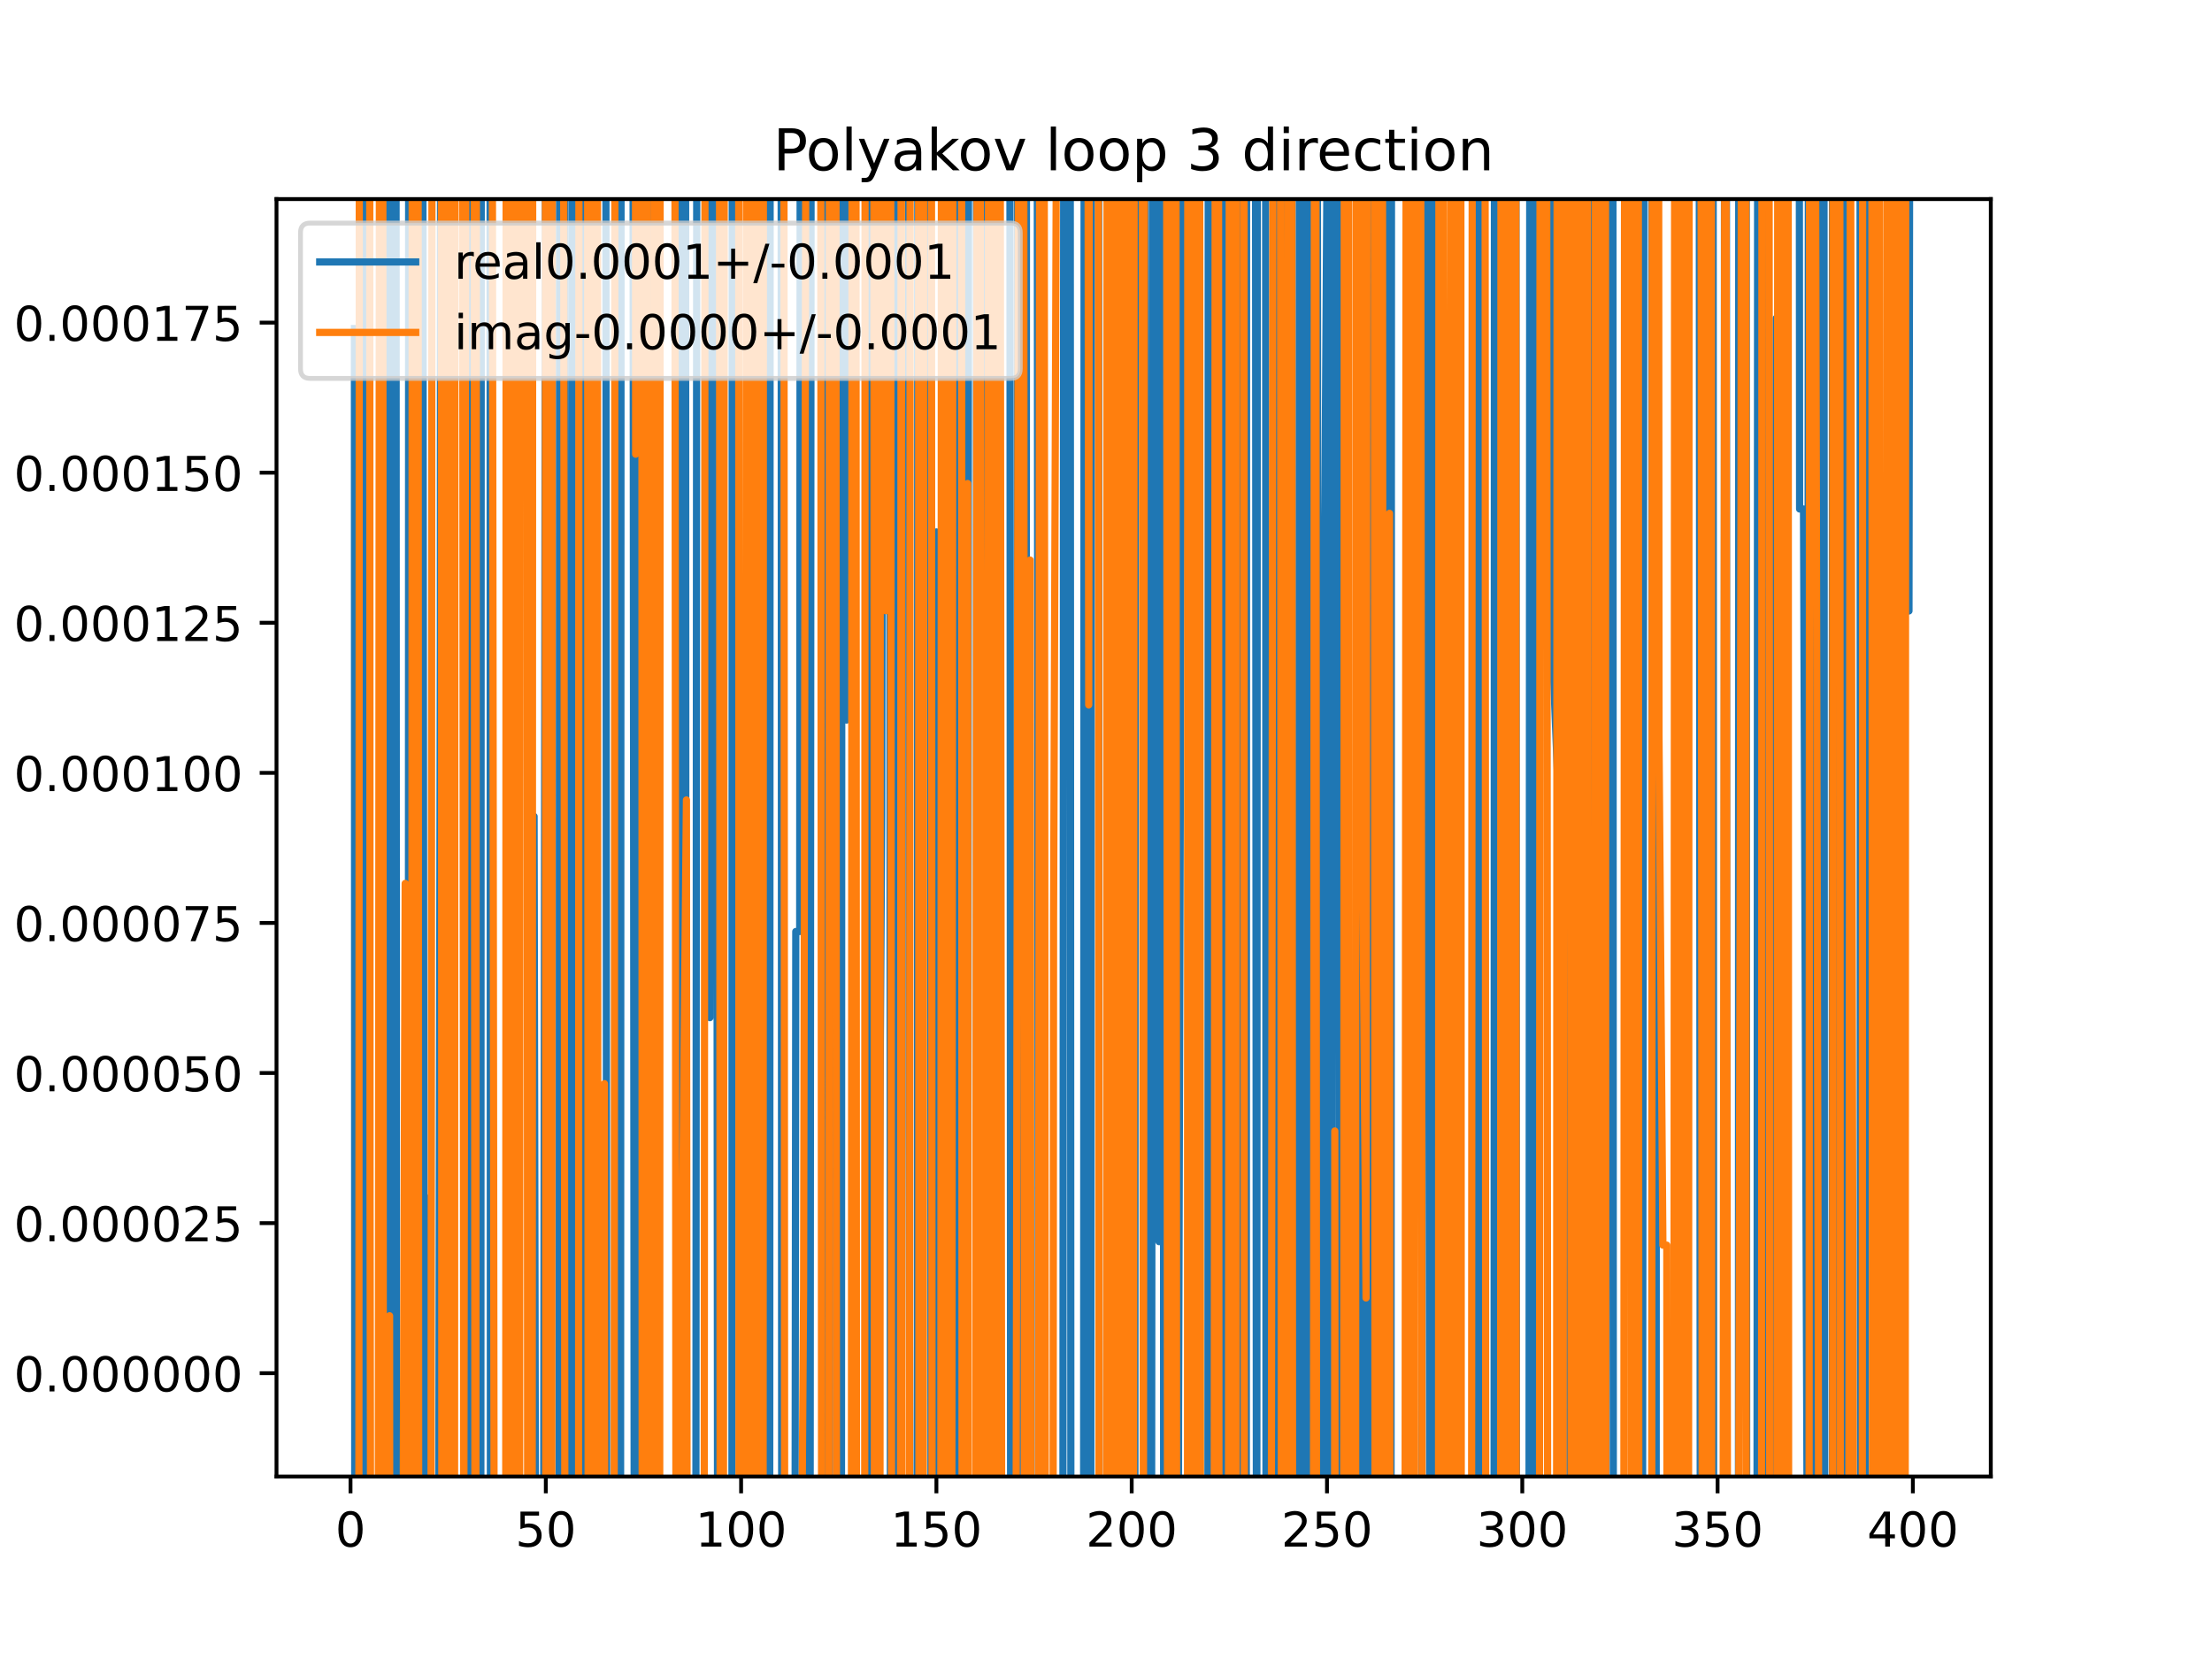 <?xml version="1.0" encoding="utf-8" standalone="no"?>
<!DOCTYPE svg PUBLIC "-//W3C//DTD SVG 1.1//EN"
  "http://www.w3.org/Graphics/SVG/1.1/DTD/svg11.dtd">
<!-- Created with matplotlib (https://matplotlib.org/) -->
<svg height="345.6pt" version="1.1" viewBox="0 0 460.8 345.6" width="460.8pt" xmlns="http://www.w3.org/2000/svg" xmlns:xlink="http://www.w3.org/1999/xlink">
 <defs>
  <style type="text/css">
*{stroke-linecap:butt;stroke-linejoin:round;}
  </style>
 </defs>
 <g id="figure_1">
  <g id="patch_1">
   <path d="M 0 345.6 
L 460.8 345.6 
L 460.8 0 
L 0 0 
z
" style="fill:#ffffff;"/>
  </g>
  <g id="axes_1">
   <g id="patch_2">
    <path d="M 57.6 307.584 
L 414.72 307.584 
L 414.72 41.472 
L 57.6 41.472 
z
" style="fill:#ffffff;"/>
   </g>
   <g id="matplotlib.axis_1">
    <g id="xtick_1">
     <g id="line2d_1">
      <defs>
       <path d="M 0 0 
L 0 3.5 
" id="me9468fa102" style="stroke:#000000;stroke-width:0.8;"/>
      </defs>
      <g>
       <use style="stroke:#000000;stroke-width:0.8;" x="73.019" xlink:href="#me9468fa102" y="307.584"/>
      </g>
     </g>
     <g id="text_1">
      <!-- 0 -->
      <defs>
       <path d="M 31.781 66.406 
Q 24.172 66.406 20.328 58.906 
Q 16.5 51.422 16.5 36.375 
Q 16.5 21.391 20.328 13.891 
Q 24.172 6.391 31.781 6.391 
Q 39.453 6.391 43.281 13.891 
Q 47.125 21.391 47.125 36.375 
Q 47.125 51.422 43.281 58.906 
Q 39.453 66.406 31.781 66.406 
z
M 31.781 74.219 
Q 44.047 74.219 50.516 64.516 
Q 56.984 54.828 56.984 36.375 
Q 56.984 17.969 50.516 8.266 
Q 44.047 -1.422 31.781 -1.422 
Q 19.531 -1.422 13.062 8.266 
Q 6.594 17.969 6.594 36.375 
Q 6.594 54.828 13.062 64.516 
Q 19.531 74.219 31.781 74.219 
z
" id="DejaVuSans-48"/>
      </defs>
      <g transform="translate(69.838 322.182)scale(0.1 -0.1)">
       <use xlink:href="#DejaVuSans-48"/>
      </g>
     </g>
    </g>
    <g id="xtick_2">
     <g id="line2d_2">
      <g>
       <use style="stroke:#000000;stroke-width:0.8;" x="113.703" xlink:href="#me9468fa102" y="307.584"/>
      </g>
     </g>
     <g id="text_2">
      <!-- 50 -->
      <defs>
       <path d="M 10.797 72.906 
L 49.516 72.906 
L 49.516 64.594 
L 19.828 64.594 
L 19.828 46.734 
Q 21.969 47.469 24.109 47.828 
Q 26.266 48.188 28.422 48.188 
Q 40.625 48.188 47.75 41.5 
Q 54.891 34.812 54.891 23.391 
Q 54.891 11.625 47.562 5.094 
Q 40.234 -1.422 26.906 -1.422 
Q 22.312 -1.422 17.547 -0.641 
Q 12.797 0.141 7.719 1.703 
L 7.719 11.625 
Q 12.109 9.234 16.797 8.062 
Q 21.484 6.891 26.703 6.891 
Q 35.156 6.891 40.078 11.328 
Q 45.016 15.766 45.016 23.391 
Q 45.016 31 40.078 35.438 
Q 35.156 39.891 26.703 39.891 
Q 22.75 39.891 18.812 39.016 
Q 14.891 38.141 10.797 36.281 
z
" id="DejaVuSans-53"/>
      </defs>
      <g transform="translate(107.34 322.182)scale(0.1 -0.1)">
       <use xlink:href="#DejaVuSans-53"/>
       <use x="63.623" xlink:href="#DejaVuSans-48"/>
      </g>
     </g>
    </g>
    <g id="xtick_3">
     <g id="line2d_3">
      <g>
       <use style="stroke:#000000;stroke-width:0.8;" x="154.386" xlink:href="#me9468fa102" y="307.584"/>
      </g>
     </g>
     <g id="text_3">
      <!-- 100 -->
      <defs>
       <path d="M 12.406 8.297 
L 28.516 8.297 
L 28.516 63.922 
L 10.984 60.406 
L 10.984 69.391 
L 28.422 72.906 
L 38.281 72.906 
L 38.281 8.297 
L 54.391 8.297 
L 54.391 0 
L 12.406 0 
z
" id="DejaVuSans-49"/>
      </defs>
      <g transform="translate(144.842 322.182)scale(0.1 -0.1)">
       <use xlink:href="#DejaVuSans-49"/>
       <use x="63.623" xlink:href="#DejaVuSans-48"/>
       <use x="127.246" xlink:href="#DejaVuSans-48"/>
      </g>
     </g>
    </g>
    <g id="xtick_4">
     <g id="line2d_4">
      <g>
       <use style="stroke:#000000;stroke-width:0.8;" x="195.07" xlink:href="#me9468fa102" y="307.584"/>
      </g>
     </g>
     <g id="text_4">
      <!-- 150 -->
      <g transform="translate(185.526 322.182)scale(0.1 -0.1)">
       <use xlink:href="#DejaVuSans-49"/>
       <use x="63.623" xlink:href="#DejaVuSans-53"/>
       <use x="127.246" xlink:href="#DejaVuSans-48"/>
      </g>
     </g>
    </g>
    <g id="xtick_5">
     <g id="line2d_5">
      <g>
       <use style="stroke:#000000;stroke-width:0.8;" x="235.753" xlink:href="#me9468fa102" y="307.584"/>
      </g>
     </g>
     <g id="text_5">
      <!-- 200 -->
      <defs>
       <path d="M 19.188 8.297 
L 53.609 8.297 
L 53.609 0 
L 7.328 0 
L 7.328 8.297 
Q 12.938 14.109 22.625 23.891 
Q 32.328 33.688 34.812 36.531 
Q 39.547 41.844 41.422 45.531 
Q 43.312 49.219 43.312 52.781 
Q 43.312 58.594 39.234 62.25 
Q 35.156 65.922 28.609 65.922 
Q 23.969 65.922 18.812 64.312 
Q 13.672 62.703 7.812 59.422 
L 7.812 69.391 
Q 13.766 71.781 18.938 73 
Q 24.125 74.219 28.422 74.219 
Q 39.75 74.219 46.484 68.547 
Q 53.219 62.891 53.219 53.422 
Q 53.219 48.922 51.531 44.891 
Q 49.859 40.875 45.406 35.406 
Q 44.188 33.984 37.641 27.219 
Q 31.109 20.453 19.188 8.297 
z
" id="DejaVuSans-50"/>
      </defs>
      <g transform="translate(226.209 322.182)scale(0.1 -0.1)">
       <use xlink:href="#DejaVuSans-50"/>
       <use x="63.623" xlink:href="#DejaVuSans-48"/>
       <use x="127.246" xlink:href="#DejaVuSans-48"/>
      </g>
     </g>
    </g>
    <g id="xtick_6">
     <g id="line2d_6">
      <g>
       <use style="stroke:#000000;stroke-width:0.8;" x="276.437" xlink:href="#me9468fa102" y="307.584"/>
      </g>
     </g>
     <g id="text_6">
      <!-- 250 -->
      <g transform="translate(266.893 322.182)scale(0.1 -0.1)">
       <use xlink:href="#DejaVuSans-50"/>
       <use x="63.623" xlink:href="#DejaVuSans-53"/>
       <use x="127.246" xlink:href="#DejaVuSans-48"/>
      </g>
     </g>
    </g>
    <g id="xtick_7">
     <g id="line2d_7">
      <g>
       <use style="stroke:#000000;stroke-width:0.8;" x="317.12" xlink:href="#me9468fa102" y="307.584"/>
      </g>
     </g>
     <g id="text_7">
      <!-- 300 -->
      <defs>
       <path d="M 40.578 39.312 
Q 47.656 37.797 51.625 33 
Q 55.609 28.219 55.609 21.188 
Q 55.609 10.406 48.188 4.484 
Q 40.766 -1.422 27.094 -1.422 
Q 22.516 -1.422 17.656 -0.516 
Q 12.797 0.391 7.625 2.203 
L 7.625 11.719 
Q 11.719 9.328 16.594 8.109 
Q 21.484 6.891 26.812 6.891 
Q 36.078 6.891 40.938 10.547 
Q 45.797 14.203 45.797 21.188 
Q 45.797 27.641 41.281 31.266 
Q 36.766 34.906 28.719 34.906 
L 20.219 34.906 
L 20.219 43.016 
L 29.109 43.016 
Q 36.375 43.016 40.234 45.922 
Q 44.094 48.828 44.094 54.297 
Q 44.094 59.906 40.109 62.906 
Q 36.141 65.922 28.719 65.922 
Q 24.656 65.922 20.016 65.031 
Q 15.375 64.156 9.812 62.312 
L 9.812 71.094 
Q 15.438 72.656 20.344 73.438 
Q 25.25 74.219 29.594 74.219 
Q 40.828 74.219 47.359 69.109 
Q 53.906 64.016 53.906 55.328 
Q 53.906 49.266 50.438 45.094 
Q 46.969 40.922 40.578 39.312 
z
" id="DejaVuSans-51"/>
      </defs>
      <g transform="translate(307.576 322.182)scale(0.1 -0.1)">
       <use xlink:href="#DejaVuSans-51"/>
       <use x="63.623" xlink:href="#DejaVuSans-48"/>
       <use x="127.246" xlink:href="#DejaVuSans-48"/>
      </g>
     </g>
    </g>
    <g id="xtick_8">
     <g id="line2d_8">
      <g>
       <use style="stroke:#000000;stroke-width:0.8;" x="357.804" xlink:href="#me9468fa102" y="307.584"/>
      </g>
     </g>
     <g id="text_8">
      <!-- 350 -->
      <g transform="translate(348.26 322.182)scale(0.1 -0.1)">
       <use xlink:href="#DejaVuSans-51"/>
       <use x="63.623" xlink:href="#DejaVuSans-53"/>
       <use x="127.246" xlink:href="#DejaVuSans-48"/>
      </g>
     </g>
    </g>
    <g id="xtick_9">
     <g id="line2d_9">
      <g>
       <use style="stroke:#000000;stroke-width:0.8;" x="398.487" xlink:href="#me9468fa102" y="307.584"/>
      </g>
     </g>
     <g id="text_9">
      <!-- 400 -->
      <defs>
       <path d="M 37.797 64.312 
L 12.891 25.391 
L 37.797 25.391 
z
M 35.203 72.906 
L 47.609 72.906 
L 47.609 25.391 
L 58.016 25.391 
L 58.016 17.188 
L 47.609 17.188 
L 47.609 0 
L 37.797 0 
L 37.797 17.188 
L 4.891 17.188 
L 4.891 26.703 
z
" id="DejaVuSans-52"/>
      </defs>
      <g transform="translate(388.944 322.182)scale(0.1 -0.1)">
       <use xlink:href="#DejaVuSans-52"/>
       <use x="63.623" xlink:href="#DejaVuSans-48"/>
       <use x="127.246" xlink:href="#DejaVuSans-48"/>
      </g>
     </g>
    </g>
   </g>
   <g id="matplotlib.axis_2">
    <g id="ytick_1">
     <g id="line2d_10">
      <defs>
       <path d="M 0 0 
L -3.5 0 
" id="m1c7acadb1d" style="stroke:#000000;stroke-width:0.8;"/>
      </defs>
      <g>
       <use style="stroke:#000000;stroke-width:0.8;" x="57.6" xlink:href="#m1c7acadb1d" y="286.058"/>
      </g>
     </g>
     <g id="text_10">
      <!-- 0.000000 -->
      <defs>
       <path d="M 10.688 12.406 
L 21 12.406 
L 21 0 
L 10.688 0 
z
" id="DejaVuSans-46"/>
      </defs>
      <g transform="translate(2.884 289.857)scale(0.1 -0.1)">
       <use xlink:href="#DejaVuSans-48"/>
       <use x="63.623" xlink:href="#DejaVuSans-46"/>
       <use x="95.41" xlink:href="#DejaVuSans-48"/>
       <use x="159.033" xlink:href="#DejaVuSans-48"/>
       <use x="222.656" xlink:href="#DejaVuSans-48"/>
       <use x="286.279" xlink:href="#DejaVuSans-48"/>
       <use x="349.902" xlink:href="#DejaVuSans-48"/>
       <use x="413.525" xlink:href="#DejaVuSans-48"/>
      </g>
     </g>
    </g>
    <g id="ytick_2">
     <g id="line2d_11">
      <g>
       <use style="stroke:#000000;stroke-width:0.8;" x="57.6" xlink:href="#m1c7acadb1d" y="254.793"/>
      </g>
     </g>
     <g id="text_11">
      <!-- 0.000025 -->
      <g transform="translate(2.884 258.592)scale(0.1 -0.1)">
       <use xlink:href="#DejaVuSans-48"/>
       <use x="63.623" xlink:href="#DejaVuSans-46"/>
       <use x="95.41" xlink:href="#DejaVuSans-48"/>
       <use x="159.033" xlink:href="#DejaVuSans-48"/>
       <use x="222.656" xlink:href="#DejaVuSans-48"/>
       <use x="286.279" xlink:href="#DejaVuSans-48"/>
       <use x="349.902" xlink:href="#DejaVuSans-50"/>
       <use x="413.525" xlink:href="#DejaVuSans-53"/>
      </g>
     </g>
    </g>
    <g id="ytick_3">
     <g id="line2d_12">
      <g>
       <use style="stroke:#000000;stroke-width:0.8;" x="57.6" xlink:href="#m1c7acadb1d" y="223.528"/>
      </g>
     </g>
     <g id="text_12">
      <!-- 0.000050 -->
      <g transform="translate(2.884 227.327)scale(0.1 -0.1)">
       <use xlink:href="#DejaVuSans-48"/>
       <use x="63.623" xlink:href="#DejaVuSans-46"/>
       <use x="95.41" xlink:href="#DejaVuSans-48"/>
       <use x="159.033" xlink:href="#DejaVuSans-48"/>
       <use x="222.656" xlink:href="#DejaVuSans-48"/>
       <use x="286.279" xlink:href="#DejaVuSans-48"/>
       <use x="349.902" xlink:href="#DejaVuSans-53"/>
       <use x="413.525" xlink:href="#DejaVuSans-48"/>
      </g>
     </g>
    </g>
    <g id="ytick_4">
     <g id="line2d_13">
      <g>
       <use style="stroke:#000000;stroke-width:0.8;" x="57.6" xlink:href="#m1c7acadb1d" y="192.263"/>
      </g>
     </g>
     <g id="text_13">
      <!-- 0.000075 -->
      <defs>
       <path d="M 8.203 72.906 
L 55.078 72.906 
L 55.078 68.703 
L 28.609 0 
L 18.312 0 
L 43.219 64.594 
L 8.203 64.594 
z
" id="DejaVuSans-55"/>
      </defs>
      <g transform="translate(2.884 196.063)scale(0.1 -0.1)">
       <use xlink:href="#DejaVuSans-48"/>
       <use x="63.623" xlink:href="#DejaVuSans-46"/>
       <use x="95.41" xlink:href="#DejaVuSans-48"/>
       <use x="159.033" xlink:href="#DejaVuSans-48"/>
       <use x="222.656" xlink:href="#DejaVuSans-48"/>
       <use x="286.279" xlink:href="#DejaVuSans-48"/>
       <use x="349.902" xlink:href="#DejaVuSans-55"/>
       <use x="413.525" xlink:href="#DejaVuSans-53"/>
      </g>
     </g>
    </g>
    <g id="ytick_5">
     <g id="line2d_14">
      <g>
       <use style="stroke:#000000;stroke-width:0.8;" x="57.6" xlink:href="#m1c7acadb1d" y="160.999"/>
      </g>
     </g>
     <g id="text_14">
      <!-- 0.000100 -->
      <g transform="translate(2.884 164.798)scale(0.1 -0.1)">
       <use xlink:href="#DejaVuSans-48"/>
       <use x="63.623" xlink:href="#DejaVuSans-46"/>
       <use x="95.41" xlink:href="#DejaVuSans-48"/>
       <use x="159.033" xlink:href="#DejaVuSans-48"/>
       <use x="222.656" xlink:href="#DejaVuSans-48"/>
       <use x="286.279" xlink:href="#DejaVuSans-49"/>
       <use x="349.902" xlink:href="#DejaVuSans-48"/>
       <use x="413.525" xlink:href="#DejaVuSans-48"/>
      </g>
     </g>
    </g>
    <g id="ytick_6">
     <g id="line2d_15">
      <g>
       <use style="stroke:#000000;stroke-width:0.8;" x="57.6" xlink:href="#m1c7acadb1d" y="129.734"/>
      </g>
     </g>
     <g id="text_15">
      <!-- 0.000125 -->
      <g transform="translate(2.884 133.533)scale(0.1 -0.1)">
       <use xlink:href="#DejaVuSans-48"/>
       <use x="63.623" xlink:href="#DejaVuSans-46"/>
       <use x="95.41" xlink:href="#DejaVuSans-48"/>
       <use x="159.033" xlink:href="#DejaVuSans-48"/>
       <use x="222.656" xlink:href="#DejaVuSans-48"/>
       <use x="286.279" xlink:href="#DejaVuSans-49"/>
       <use x="349.902" xlink:href="#DejaVuSans-50"/>
       <use x="413.525" xlink:href="#DejaVuSans-53"/>
      </g>
     </g>
    </g>
    <g id="ytick_7">
     <g id="line2d_16">
      <g>
       <use style="stroke:#000000;stroke-width:0.8;" x="57.6" xlink:href="#m1c7acadb1d" y="98.469"/>
      </g>
     </g>
     <g id="text_16">
      <!-- 0.000150 -->
      <g transform="translate(2.884 102.268)scale(0.1 -0.1)">
       <use xlink:href="#DejaVuSans-48"/>
       <use x="63.623" xlink:href="#DejaVuSans-46"/>
       <use x="95.41" xlink:href="#DejaVuSans-48"/>
       <use x="159.033" xlink:href="#DejaVuSans-48"/>
       <use x="222.656" xlink:href="#DejaVuSans-48"/>
       <use x="286.279" xlink:href="#DejaVuSans-49"/>
       <use x="349.902" xlink:href="#DejaVuSans-53"/>
       <use x="413.525" xlink:href="#DejaVuSans-48"/>
      </g>
     </g>
    </g>
    <g id="ytick_8">
     <g id="line2d_17">
      <g>
       <use style="stroke:#000000;stroke-width:0.8;" x="57.6" xlink:href="#m1c7acadb1d" y="67.204"/>
      </g>
     </g>
     <g id="text_17">
      <!-- 0.000175 -->
      <g transform="translate(2.884 71.004)scale(0.1 -0.1)">
       <use xlink:href="#DejaVuSans-48"/>
       <use x="63.623" xlink:href="#DejaVuSans-46"/>
       <use x="95.41" xlink:href="#DejaVuSans-48"/>
       <use x="159.033" xlink:href="#DejaVuSans-48"/>
       <use x="222.656" xlink:href="#DejaVuSans-48"/>
       <use x="286.279" xlink:href="#DejaVuSans-49"/>
       <use x="349.902" xlink:href="#DejaVuSans-55"/>
       <use x="413.525" xlink:href="#DejaVuSans-53"/>
      </g>
     </g>
    </g>
   </g>
   <g id="line2d_18">
    <path clip-path="url(#pc5dc87ecc8)" d="M 73.833 68.448 
L 73.909 346.6 
M 75.942 346.6 
L 76.116 -1 
M 79.281 -1 
L 79.343 346.6 
M 80.065 346.6 
L 80.247 -1 
M 80.579 -1 
L 81.033 346.6 
M 81.196 346.6 
L 81.344 -1 
M 82.497 -1 
L 82.621 346.6 
M 85.058 346.6 
L 85.14 -1 
M 88.055 -1 
L 88.416 346.6 
M 88.79 346.6 
L 89.292 249.58 
L 89.534 346.6 
M 91.341 346.6 
L 91.733 133.304 
L 91.79 -1 
M 93.006 -1 
L 93.095 346.6 
M 93.692 346.6 
L 93.802 -1 
M 94.463 -1 
L 94.548 346.6 
M 97.307 346.6 
L 97.429 298.744 
L 97.987 -1 
M 98.325 -1 
L 98.532 346.6 
M 100.163 346.6 
L 100.263 -1 
M 102.087 -1 
L 102.168 346.6 
M 105.832 346.6 
L 105.946 -1 
M 110.252 -1 
L 110.373 346.6 
M 110.896 346.6 
L 111.262 170.071 
L 111.601 346.6 
M 113.218 346.6 
L 113.68 -1 
M 113.712 -1 
L 113.916 346.6 
M 116.49 346.6 
L 116.562 -1 
M 117.668 -1 
L 117.818 346.6 
M 119.103 346.6 
L 119.259 -1 
M 121.503 -1 
L 121.649 346.6 
M 122.214 346.6 
L 122.502 -1 
M 126.204 -1 
L 126.383 346.6 
M 129.267 346.6 
L 129.39 -1 
M 131.852 -1 
L 132.139 346.6 
M 132.547 346.6 
L 132.68 -1 
M 135.355 -1 
L 135.434 346.6 
M 136.89 346.6 
L 136.972 -1 
M 138.634 -1 
L 138.926 34.242 
L 138.97 -1 
M 141.046 -1 
L 141.323 346.6 
M 141.384 346.6 
L 141.486 -1 
M 142.818 -1 
L 142.911 346.6 
M 144.951 346.6 
L 145.163 -1 
M 147.76 -1 
L 147.877 211.998 
L 148.078 -1 
M 149.217 -1 
L 149.5 346.6 
M 152.468 346.6 
L 152.55 -1 
M 156.252 -1 
L 156.54 346.6 
M 157.14 346.6 
L 157.453 -1 
M 159.088 -1 
L 159.39 346.6 
M 160.337 346.6 
L 160.443 -1 
M 162.716 -1 
L 162.848 346.6 
M 165.6 346.6 
L 165.777 194.052 
L 166.591 194.052 
L 166.708 -1 
M 167.818 -1 
L 167.942 346.6 
M 168.749 346.6 
L 168.986 -1 
M 171.673 -1 
L 171.775 346.6 
M 172.802 346.6 
L 172.905 -1 
M 174.317 -1 
L 174.387 346.6 
M 175.284 346.6 
L 175.399 -1 
M 176.144 -1 
L 176.355 150.001 
L 176.409 -1 
M 180.535 -1 
L 180.726 346.6 
M 181.577 346.6 
L 181.704 -1 
M 182.665 -1 
L 182.865 306.807 
L 183.678 169.565 
L 183.973 -1 
M 185.322 -1 
L 185.492 346.6 
M 186.557 346.6 
L 186.676 -1 
M 189.285 -1 
L 189.374 233.211 
L 189.609 346.6 
M 191.092 346.6 
L 191.205 -1 
M 193.877 -1 
L 193.947 346.6 
M 194.962 346.6 
L 195.07 110.814 
L 195.184 346.6 
M 196.453 346.6 
L 196.591 -1 
M 197.643 -1 
L 197.741 346.6 
M 199.612 346.6 
L 199.685 -1 
M 201.169 -1 
L 201.559 346.6 
M 201.589 346.6 
L 201.773 -1 
M 203.415 -1 
L 203.471 346.6 
M 204.683 346.6 
L 204.75 -1 
M 206.072 -1 
L 206.144 346.6 
M 207.038 346.6 
L 207.167 -1 
M 210.373 -1 
L 210.541 346.6 
M 211.935 346.6 
L 211.991 -1 
M 213.653 -1 
L 213.784 213.45 
L 213.839 -1 
M 216.057 -1 
L 216.353 346.6 
M 221.41 346.6 
L 221.603 -1 
M 222.939 -1 
L 223.097 346.6 
M 225.728 346.6 
L 225.852 -1 
M 226.105 -1 
L 226.211 346.6 
M 227.239 346.6 
L 227.317 -1 
M 228.852 -1 
L 228.962 346.6 
M 233.355 346.6 
L 233.446 -1 
M 234.664 -1 
L 234.736 346.6 
M 236.411 346.6 
L 236.524 -1 
M 238.568 -1 
L 238.685 346.6 
M 239.878 346.6 
L 240.174 -1 
M 241.185 -1 
L 241.449 258.655 
L 241.841 -1 
M 242.328 -1 
L 242.41 346.6 
M 245.469 346.6 
L 245.517 293.977 
L 246.352 -1 
M 247.532 -1 
L 247.688 346.6 
M 251.629 346.6 
L 251.703 -1 
M 252.446 -1 
L 252.541 346.6 
M 254.761 346.6 
L 254.911 -1 
M 255.557 -1 
L 255.669 346.6 
M 257.423 346.6 
L 257.856 -1 
M 258.784 -1 
L 258.906 346.6 
M 259.619 346.6 
L 259.693 -1 
M 261.536 -1 
L 261.746 346.6 
M 261.816 346.6 
L 261.934 -1 
M 263.65 -1 
L 263.737 346.6 
M 265.989 346.6 
L 266.237 -1 
M 267.42 -1 
L 267.486 53.129 
L 268.024 346.6 
M 270.543 346.6 
L 270.665 -1 
M 271.848 -1 
L 271.93 346.6 
M 272.854 346.6 
L 272.945 -1 
M 274.428 -1 
L 274.598 346.6 
M 275.383 346.6 
L 275.623 164.206 
L 276.437 35.637 
L 276.872 346.6 
M 277.438 346.6 
L 277.679 -1 
M 278.903 -1 
L 279.099 346.6 
M 280.662 346.6 
L 280.918 -1 
M 283.332 -1 
L 283.436 346.6 
M 284.393 346.6 
L 284.62 -1 
M 285.677 -1 
L 285.844 346.6 
M 286.786 346.6 
L 287.014 57.409 
L 287.37 346.6 
M 287.995 346.6 
L 288.152 -1 
M 289.016 -1 
L 289.135 346.6 
M 289.768 346.6 
L 289.884 -1 
M 293.799 -1 
L 293.87 346.6 
M 296.147 346.6 
L 296.532 -1 
M 297.682 -1 
L 297.823 346.6 
M 298.817 346.6 
L 298.917 -1 
M 299.883 -1 
L 300.033 238.046 
L 300.847 140.041 
L 300.953 346.6 
M 307.687 346.6 
L 307.796 -1 
M 308.627 -1 
L 308.76 346.6 
M 311.237 346.6 
L 311.329 -1 
M 312.859 -1 
L 313.162 346.6 
M 314.895 346.6 
L 315.053 -1 
M 315.793 -1 
L 315.901 346.6 
M 318.508 346.6 
L 318.692 -1 
M 318.805 -1 
L 318.998 346.6 
M 319.997 346.6 
L 320.147 -1 
M 323.548 -1 
L 323.63 140.814 
L 324.443 161.149 
L 324.545 -1 
M 326.865 -1 
L 326.884 8.279 
L 327.05 346.6 
M 328.444 346.6 
L 328.512 225.776 
L 329.325 329.18 
L 329.335 346.6 
M 330.599 346.6 
L 330.709 -1 
M 331.245 -1 
L 331.378 346.6 
M 334.48 346.6 
L 334.825 -1 
M 335.992 -1 
L 336.092 346.6 
M 340.477 346.6 
L 340.589 -1 
M 340.942 -1 
L 341.14 346.6 
M 342.149 346.6 
L 342.489 -1 
M 344.075 -1 
L 344.274 346.6 
M 345.005 346.6 
L 345.09 -1 
M 350.089 -1 
L 350.481 290.617 
L 351.294 214.196 
L 351.393 -1 
M 353.97 -1 
L 354.214 346.6 
M 354.702 346.6 
L 354.813 -1 
M 356.871 -1 
L 356.99 333.278 
L 357.804 333.278 
L 357.807 346.6 
M 359.18 346.6 
L 359.245 -1 
M 359.643 -1 
L 359.717 346.6 
M 362.148 346.6 
L 362.216 -1 
M 363.758 -1 
L 363.876 346.6 
M 366.01 346.6 
L 366.162 -1 
M 367.944 -1 
L 368.114 346.6 
M 369.448 346.6 
L 370.009 66.313 
L 370.238 346.6 
M 372.167 346.6 
L 372.264 -1 
M 374.817 -1 
L 374.891 106.037 
L 375.704 106.037 
L 376.518 334.346 
L 376.739 -1 
M 377.509 -1 
L 377.578 346.6 
M 379.462 346.6 
L 379.581 -1 
M 379.962 -1 
L 380.078 346.6 
M 381.669 346.6 
L 381.746 -1 
M 382.697 -1 
L 382.776 346.6 
M 383.542 346.6 
L 383.703 -1 
M 384.206 -1 
L 384.633 346.6 
M 384.663 346.6 
L 384.822 -1 
M 387.48 -1 
L 387.567 346.6 
M 388.535 346.6 
L 388.694 -1 
M 394.022 -1 
L 394.227 346.6 
M 394.521 346.6 
L 394.631 -1 
M 395.703 -1 
L 395.789 346.6 
M 396.281 346.6 
L 396.359 -1 
M 397.629 -1 
L 397.674 127.279 
L 397.854 -1 
L 397.854 -1 
" style="fill:none;stroke:#1f77b4;stroke-linecap:square;stroke-width:1.5;"/>
   </g>
   <g id="line2d_19">
    <path clip-path="url(#pc5dc87ecc8)" d="M 74.756 346.6 
L 74.858 -1 
M 77.015 -1 
L 77.087 248.253 
L 77.243 346.6 
M 78.79 346.6 
L 79.063 -1 
M 79.74 -1 
L 79.864 346.6 
M 81.114 346.6 
L 81.156 274.097 
L 81.197 346.6 
M 83.891 346.6 
L 84.41 184.04 
L 84.473 346.6 
M 85.779 346.6 
L 85.878 -1 
M 87.086 -1 
L 87.232 346.6 
M 89.773 346.6 
L 90.013 -1 
M 91.939 -1 
L 92.054 346.6 
M 92.948 346.6 
L 93.042 -1 
M 93.66 -1 
L 93.748 346.6 
M 94.683 346.6 
L 94.788 -1 
M 96.347 -1 
L 96.616 325.684 
L 97.085 -1 
M 98.773 -1 
L 98.951 346.6 
M 99.13 346.6 
L 99.255 -1 
M 102.532 -1 
L 102.962 346.6 
M 105.348 346.6 
L 105.446 -1 
M 105.674 -1 
L 105.762 346.6 
M 106.947 346.6 
L 107.027 -1 
M 107.513 -1 
L 107.668 346.6 
M 108.242 346.6 
L 108.35 -1 
M 109.771 -1 
L 109.928 346.6 
M 110.856 346.6 
L 110.979 -1 
M 113.607 -1 
L 113.705 346.6 
M 114.954 346.6 
L 115.056 -1 
M 117.399 -1 
L 117.69 346.6 
M 120.526 346.6 
L 120.608 -1 
M 122.412 -1 
L 122.53 346.6 
M 123.493 346.6 
L 123.807 -1 
M 124.451 -1 
L 124.564 346.6 
M 125.851 346.6 
L 125.908 225.744 
L 125.984 346.6 
M 127.927 346.6 
L 128.112 -1 
M 132.368 -1 
L 132.417 94.615 
L 132.445 -1 
M 133.72 -1 
L 133.783 346.6 
M 134.698 346.6 
L 134.858 -1 
M 134.858 -1 
L 134.946 346.6 
M 136.318 346.6 
L 136.396 -1 
M 136.767 -1 
L 137.016 346.6 
M 137.421 346.6 
L 137.529 -1 
M 140.582 -1 
L 140.829 346.6 
M 142.093 346.6 
L 142.181 254.019 
L 142.995 166.649 
L 143.155 346.6 
M 146.695 346.6 
L 146.875 -1 
M 149.879 -1 
L 150.029 346.6 
M 150.696 346.6 
L 150.892 -1 
M 153.884 -1 
L 153.954 346.6 
M 155.213 346.6 
L 155.514 -1 
M 156.323 -1 
L 156.509 346.6 
M 157.255 346.6 
L 157.505 -1 
M 157.688 -1 
L 157.775 346.6 
M 158.965 346.6 
L 159.031 -1 
M 161.706 -1 
L 161.709 3.544 
L 161.71 -1 
M 163.296 -1 
L 163.466 346.6 
M 166.86 346.6 
L 167.405 268.975 
L 167.916 -1 
M 170.963 -1 
L 171.165 346.6 
M 172.653 346.6 
L 172.794 -1 
M 174.136 -1 
L 174.257 346.6 
M 177.353 346.6 
L 177.515 -1 
M 178.313 -1 
L 178.427 346.6 
M 180.128 346.6 
L 180.217 -1 
M 182.026 -1 
L 182.051 30.807 
L 182.165 346.6 
M 183.313 346.6 
L 183.394 -1 
M 184.415 -1 
L 184.492 127.223 
L 184.685 -1 
M 185.539 -1 
L 185.736 346.6 
M 187.586 346.6 
L 187.727 -1 
M 187.769 -1 
L 187.927 346.6 
M 189.468 346.6 
L 189.619 -1 
M 191.351 -1 
L 191.444 346.6 
M 192.323 346.6 
L 192.451 -1 
M 194.032 -1 
L 194.174 346.6 
M 195.982 346.6 
L 196.122 -1 
M 197.136 -1 
L 197.242 346.6 
M 198.257 346.6 
L 198.533 -1 
M 200.311 -1 
L 200.429 346.6 
M 201.416 346.6 
L 201.579 100.73 
L 201.66 346.6 
M 203.2 346.6 
L 203.206 329.482 
L 203.583 -1 
M 204.204 -1 
L 204.371 346.6 
M 205.523 346.6 
L 205.647 173.031 
L 206.018 -1 
M 206.599 -1 
L 206.829 346.6 
M 207.703 346.6 
L 207.925 -1 
M 208.344 -1 
L 208.691 346.6 
M 211.631 346.6 
L 212.209 -1 
M 213.267 -1 
L 213.414 346.6 
M 214.428 346.6 
L 214.598 116.674 
L 214.785 346.6 
M 216.322 346.6 
L 216.586 -1 
M 217.507 -1 
L 217.781 346.6 
M 219.363 346.6 
L 219.48 191.059 
L 220.17 -1 
M 221.883 -1 
L 221.921 32.324 
L 221.973 -1 
M 224.35 -1 
L 224.362 18.431 
L 224.376 -1 
M 226.627 -1 
L 226.803 146.835 
L 226.939 -1 
M 228.792 -1 
L 228.963 346.6 
M 230.52 346.6 
L 230.628 -1 
M 231.37 -1 
L 231.589 346.6 
M 231.746 346.6 
L 231.888 -1 
M 232.931 -1 
L 233.031 346.6 
M 233.897 346.6 
L 234.105 -1 
M 235.078 -1 
L 235.281 346.6 
M 236.117 346.6 
L 236.273 -1 
M 237.919 -1 
L 238.194 333.213 
L 238.416 -1 
M 243.02 -1 
L 243.23 346.6 
M 244.335 346.6 
L 244.462 -1 
M 244.97 -1 
L 245.112 346.6 
M 247.376 346.6 
L 247.445 -1 
M 248.573 -1 
L 248.655 346.6 
M 249.054 346.6 
L 249.252 -1 
M 249.906 -1 
L 250.096 346.6 
M 252.026 346.6 
L 252.027 344.873 
L 252.037 346.6 
M 252.928 346.6 
L 253.167 -1 
M 253.841 -1 
L 253.933 346.6 
M 255.91 346.6 
L 256.094 -1 
M 256.096 -1 
L 256.249 346.6 
M 257.492 346.6 
L 257.627 -1 
M 259.143 -1 
L 259.233 346.6 
M 264.82 346.6 
L 265.208 -1 
M 266.737 -1 
L 266.93 346.6 
M 268.092 346.6 
L 268.3 1.265 
L 269.114 1.265 
L 269.276 346.6 
M 273.613 346.6 
L 273.826 -1 
M 274.117 -1 
L 274.27 346.6 
M 278.014 346.6 
L 278.064 235.608 
L 278.131 346.6 
M 279.914 346.6 
L 280.045 -1 
M 280.874 -1 
L 280.98 346.6 
M 282.405 346.6 
L 282.483 -1 
M 283.698 -1 
L 283.76 166.291 
L 284.573 270.389 
L 284.792 -1 
M 286.273 -1 
L 286.46 346.6 
M 287.522 346.6 
L 287.694 -1 
M 287.981 -1 
L 288.176 346.6 
M 289.273 346.6 
L 289.455 106.939 
L 289.534 346.6 
M 291.319 346.6 
L 291.896 316.166 
L 292.71 316.166 
L 292.936 -1 
M 293.812 -1 
L 293.934 346.6 
M 294.663 346.6 
L 294.761 -1 
M 295.947 -1 
L 295.965 30.402 
L 296.286 346.6 
M 299.668 346.6 
L 299.763 -1 
M 300.672 -1 
L 300.847 268.136 
L 301.175 346.6 
M 301.822 346.6 
L 302.308 -1 
M 302.7 -1 
L 303.288 309.124 
L 303.526 -1 
M 304.317 -1 
L 304.416 346.6 
M 306.547 346.6 
L 306.701 -1 
M 309.363 -1 
L 309.512 346.6 
M 312.598 346.6 
L 312.689 -1 
M 313.898 -1 
L 314.017 346.6 
M 315.115 346.6 
L 315.194 -1 
M 315.776 -1 
L 315.85 346.6 
M 320.703 346.6 
L 320.83 -1 
M 322.194 -1 
L 322.418 346.6 
M 324.258 346.6 
L 324.385 -1 
M 324.591 -1 
L 324.914 346.6 
M 325.58 346.6 
L 325.884 -1 
M 327.069 -1 
L 327.329 346.6 
M 327.81 346.6 
L 327.888 -1 
M 329.03 -1 
L 329.096 346.6 
M 329.683 346.6 
L 329.785 -1 
M 330.64 -1 
L 330.785 346.6 
M 332.114 346.6 
L 332.312 -1 
M 332.924 -1 
L 333.179 346.6 
M 333.529 346.6 
L 333.689 -1 
M 334.446 -1 
L 334.52 346.6 
M 338.27 346.6 
L 338.439 -1 
M 339.688 -1 
L 339.848 346.6 
M 339.95 346.6 
L 340.084 -1 
M 341.282 -1 
L 341.402 346.6 
M 344.081 346.6 
L 344.228 -1 
M 345.514 -1 
L 345.599 153.218 
L 346.412 259.389 
L 347.226 259.389 
L 347.275 346.6 
M 348.703 346.6 
L 348.853 35.918 
L 349.604 346.6 
M 349.68 346.6 
L 349.858 -1 
M 350.841 -1 
L 350.943 346.6 
M 351.746 346.6 
L 351.878 -1 
M 354.342 -1 
L 354.627 346.6 
M 355.658 346.6 
L 355.748 -1 
M 356.503 -1 
L 356.572 346.6 
M 358.928 346.6 
L 359.323 -1 
M 359.529 -1 
L 359.887 346.6 
M 362.14 346.6 
L 362.686 105.241 
L 362.771 -1 
M 363.699 -1 
L 363.775 346.6 
M 366.964 346.6 
L 367.056 -1 
M 368.525 -1 
L 368.683 346.6 
M 370.187 346.6 
L 370.348 -1 
M 371.038 -1 
L 371.111 346.6 
M 372.306 346.6 
L 372.399 -1 
M 372.506 -1 
L 372.61 346.6 
M 376.857 346.6 
L 376.973 -1 
M 378.145 -1 
L 378.146 -0.423 
L 378.928 346.6 
M 381.778 346.6 
L 381.828 -1 
M 383.263 -1 
L 383.372 346.6 
M 385.122 346.6 
L 385.469 2.674 
L 386.138 346.6 
M 387.945 346.6 
L 388.03 -1 
M 389.941 -1 
L 390.084 346.6 
M 390.682 346.6 
L 390.86 -1 
M 391.564 -1 
L 391.798 346.6 
M 393.032 346.6 
L 393.173 -1 
M 393.9 -1 
L 393.996 346.6 
M 394.91 346.6 
L 395.022 -1 
M 395.5 -1 
L 395.643 346.6 
M 396.877 346.6 
L 397.002 -1 
L 397.002 -1 
" style="fill:none;stroke:#ff7f0e;stroke-linecap:square;stroke-width:1.5;"/>
   </g>
   <g id="patch_3">
    <path d="M 57.6 307.584 
L 57.6 41.472 
" style="fill:none;stroke:#000000;stroke-linecap:square;stroke-linejoin:miter;stroke-width:0.8;"/>
   </g>
   <g id="patch_4">
    <path d="M 414.72 307.584 
L 414.72 41.472 
" style="fill:none;stroke:#000000;stroke-linecap:square;stroke-linejoin:miter;stroke-width:0.8;"/>
   </g>
   <g id="patch_5">
    <path d="M 57.6 307.584 
L 414.72 307.584 
" style="fill:none;stroke:#000000;stroke-linecap:square;stroke-linejoin:miter;stroke-width:0.8;"/>
   </g>
   <g id="patch_6">
    <path d="M 57.6 41.472 
L 414.72 41.472 
" style="fill:none;stroke:#000000;stroke-linecap:square;stroke-linejoin:miter;stroke-width:0.8;"/>
   </g>
   <g id="text_18">
    <!-- Polyakov loop 3 direction -->
    <defs>
     <path d="M 19.672 64.797 
L 19.672 37.406 
L 32.078 37.406 
Q 38.969 37.406 42.719 40.969 
Q 46.484 44.531 46.484 51.125 
Q 46.484 57.672 42.719 61.234 
Q 38.969 64.797 32.078 64.797 
z
M 9.812 72.906 
L 32.078 72.906 
Q 44.344 72.906 50.609 67.359 
Q 56.891 61.812 56.891 51.125 
Q 56.891 40.328 50.609 34.812 
Q 44.344 29.297 32.078 29.297 
L 19.672 29.297 
L 19.672 0 
L 9.812 0 
z
" id="DejaVuSans-80"/>
     <path d="M 30.609 48.391 
Q 23.391 48.391 19.188 42.75 
Q 14.984 37.109 14.984 27.297 
Q 14.984 17.484 19.156 11.844 
Q 23.344 6.203 30.609 6.203 
Q 37.797 6.203 41.984 11.859 
Q 46.188 17.531 46.188 27.297 
Q 46.188 37.016 41.984 42.703 
Q 37.797 48.391 30.609 48.391 
z
M 30.609 56 
Q 42.328 56 49.016 48.375 
Q 55.719 40.766 55.719 27.297 
Q 55.719 13.875 49.016 6.219 
Q 42.328 -1.422 30.609 -1.422 
Q 18.844 -1.422 12.172 6.219 
Q 5.516 13.875 5.516 27.297 
Q 5.516 40.766 12.172 48.375 
Q 18.844 56 30.609 56 
z
" id="DejaVuSans-111"/>
     <path d="M 9.422 75.984 
L 18.406 75.984 
L 18.406 0 
L 9.422 0 
z
" id="DejaVuSans-108"/>
     <path d="M 32.172 -5.078 
Q 28.375 -14.844 24.75 -17.812 
Q 21.141 -20.797 15.094 -20.797 
L 7.906 -20.797 
L 7.906 -13.281 
L 13.188 -13.281 
Q 16.891 -13.281 18.938 -11.516 
Q 21 -9.766 23.484 -3.219 
L 25.094 0.875 
L 2.984 54.688 
L 12.5 54.688 
L 29.594 11.922 
L 46.688 54.688 
L 56.203 54.688 
z
" id="DejaVuSans-121"/>
     <path d="M 34.281 27.484 
Q 23.391 27.484 19.188 25 
Q 14.984 22.516 14.984 16.5 
Q 14.984 11.719 18.141 8.906 
Q 21.297 6.109 26.703 6.109 
Q 34.188 6.109 38.703 11.406 
Q 43.219 16.703 43.219 25.484 
L 43.219 27.484 
z
M 52.203 31.203 
L 52.203 0 
L 43.219 0 
L 43.219 8.297 
Q 40.141 3.328 35.547 0.953 
Q 30.953 -1.422 24.312 -1.422 
Q 15.922 -1.422 10.953 3.297 
Q 6 8.016 6 15.922 
Q 6 25.141 12.172 29.828 
Q 18.359 34.516 30.609 34.516 
L 43.219 34.516 
L 43.219 35.406 
Q 43.219 41.609 39.141 45 
Q 35.062 48.391 27.688 48.391 
Q 23 48.391 18.547 47.266 
Q 14.109 46.141 10.016 43.891 
L 10.016 52.203 
Q 14.938 54.109 19.578 55.047 
Q 24.219 56 28.609 56 
Q 40.484 56 46.344 49.844 
Q 52.203 43.703 52.203 31.203 
z
" id="DejaVuSans-97"/>
     <path d="M 9.078 75.984 
L 18.109 75.984 
L 18.109 31.109 
L 44.922 54.688 
L 56.391 54.688 
L 27.391 29.109 
L 57.625 0 
L 45.906 0 
L 18.109 26.703 
L 18.109 0 
L 9.078 0 
z
" id="DejaVuSans-107"/>
     <path d="M 2.984 54.688 
L 12.5 54.688 
L 29.594 8.797 
L 46.688 54.688 
L 56.203 54.688 
L 35.688 0 
L 23.484 0 
z
" id="DejaVuSans-118"/>
     <path id="DejaVuSans-32"/>
     <path d="M 18.109 8.203 
L 18.109 -20.797 
L 9.078 -20.797 
L 9.078 54.688 
L 18.109 54.688 
L 18.109 46.391 
Q 20.953 51.266 25.266 53.625 
Q 29.594 56 35.594 56 
Q 45.562 56 51.781 48.094 
Q 58.016 40.188 58.016 27.297 
Q 58.016 14.406 51.781 6.484 
Q 45.562 -1.422 35.594 -1.422 
Q 29.594 -1.422 25.266 0.953 
Q 20.953 3.328 18.109 8.203 
z
M 48.688 27.297 
Q 48.688 37.203 44.609 42.844 
Q 40.531 48.484 33.406 48.484 
Q 26.266 48.484 22.188 42.844 
Q 18.109 37.203 18.109 27.297 
Q 18.109 17.391 22.188 11.75 
Q 26.266 6.109 33.406 6.109 
Q 40.531 6.109 44.609 11.75 
Q 48.688 17.391 48.688 27.297 
z
" id="DejaVuSans-112"/>
     <path d="M 45.406 46.391 
L 45.406 75.984 
L 54.391 75.984 
L 54.391 0 
L 45.406 0 
L 45.406 8.203 
Q 42.578 3.328 38.25 0.953 
Q 33.938 -1.422 27.875 -1.422 
Q 17.969 -1.422 11.734 6.484 
Q 5.516 14.406 5.516 27.297 
Q 5.516 40.188 11.734 48.094 
Q 17.969 56 27.875 56 
Q 33.938 56 38.25 53.625 
Q 42.578 51.266 45.406 46.391 
z
M 14.797 27.297 
Q 14.797 17.391 18.875 11.75 
Q 22.953 6.109 30.078 6.109 
Q 37.203 6.109 41.297 11.75 
Q 45.406 17.391 45.406 27.297 
Q 45.406 37.203 41.297 42.844 
Q 37.203 48.484 30.078 48.484 
Q 22.953 48.484 18.875 42.844 
Q 14.797 37.203 14.797 27.297 
z
" id="DejaVuSans-100"/>
     <path d="M 9.422 54.688 
L 18.406 54.688 
L 18.406 0 
L 9.422 0 
z
M 9.422 75.984 
L 18.406 75.984 
L 18.406 64.594 
L 9.422 64.594 
z
" id="DejaVuSans-105"/>
     <path d="M 41.109 46.297 
Q 39.594 47.172 37.812 47.578 
Q 36.031 48 33.891 48 
Q 26.266 48 22.188 43.047 
Q 18.109 38.094 18.109 28.812 
L 18.109 0 
L 9.078 0 
L 9.078 54.688 
L 18.109 54.688 
L 18.109 46.188 
Q 20.953 51.172 25.484 53.578 
Q 30.031 56 36.531 56 
Q 37.453 56 38.578 55.875 
Q 39.703 55.766 41.062 55.516 
z
" id="DejaVuSans-114"/>
     <path d="M 56.203 29.594 
L 56.203 25.203 
L 14.891 25.203 
Q 15.484 15.922 20.484 11.062 
Q 25.484 6.203 34.422 6.203 
Q 39.594 6.203 44.453 7.469 
Q 49.312 8.734 54.109 11.281 
L 54.109 2.781 
Q 49.266 0.734 44.188 -0.344 
Q 39.109 -1.422 33.891 -1.422 
Q 20.797 -1.422 13.156 6.188 
Q 5.516 13.812 5.516 26.812 
Q 5.516 40.234 12.766 48.109 
Q 20.016 56 32.328 56 
Q 43.359 56 49.781 48.891 
Q 56.203 41.797 56.203 29.594 
z
M 47.219 32.234 
Q 47.125 39.594 43.094 43.984 
Q 39.062 48.391 32.422 48.391 
Q 24.906 48.391 20.391 44.141 
Q 15.875 39.891 15.188 32.172 
z
" id="DejaVuSans-101"/>
     <path d="M 48.781 52.594 
L 48.781 44.188 
Q 44.969 46.297 41.141 47.344 
Q 37.312 48.391 33.406 48.391 
Q 24.656 48.391 19.812 42.844 
Q 14.984 37.312 14.984 27.297 
Q 14.984 17.281 19.812 11.734 
Q 24.656 6.203 33.406 6.203 
Q 37.312 6.203 41.141 7.25 
Q 44.969 8.297 48.781 10.406 
L 48.781 2.094 
Q 45.016 0.344 40.984 -0.531 
Q 36.969 -1.422 32.422 -1.422 
Q 20.062 -1.422 12.781 6.344 
Q 5.516 14.109 5.516 27.297 
Q 5.516 40.672 12.859 48.328 
Q 20.219 56 33.016 56 
Q 37.156 56 41.109 55.141 
Q 45.062 54.297 48.781 52.594 
z
" id="DejaVuSans-99"/>
     <path d="M 18.312 70.219 
L 18.312 54.688 
L 36.812 54.688 
L 36.812 47.703 
L 18.312 47.703 
L 18.312 18.016 
Q 18.312 11.328 20.141 9.422 
Q 21.969 7.516 27.594 7.516 
L 36.812 7.516 
L 36.812 0 
L 27.594 0 
Q 17.188 0 13.234 3.875 
Q 9.281 7.766 9.281 18.016 
L 9.281 47.703 
L 2.688 47.703 
L 2.688 54.688 
L 9.281 54.688 
L 9.281 70.219 
z
" id="DejaVuSans-116"/>
     <path d="M 54.891 33.016 
L 54.891 0 
L 45.906 0 
L 45.906 32.719 
Q 45.906 40.484 42.875 44.328 
Q 39.844 48.188 33.797 48.188 
Q 26.516 48.188 22.312 43.547 
Q 18.109 38.922 18.109 30.906 
L 18.109 0 
L 9.078 0 
L 9.078 54.688 
L 18.109 54.688 
L 18.109 46.188 
Q 21.344 51.125 25.703 53.562 
Q 30.078 56 35.797 56 
Q 45.219 56 50.047 50.172 
Q 54.891 44.344 54.891 33.016 
z
" id="DejaVuSans-110"/>
    </defs>
    <g transform="translate(161.066 35.472)scale(0.12 -0.12)">
     <use xlink:href="#DejaVuSans-80"/>
     <use x="56.678" xlink:href="#DejaVuSans-111"/>
     <use x="117.859" xlink:href="#DejaVuSans-108"/>
     <use x="145.643" xlink:href="#DejaVuSans-121"/>
     <use x="204.822" xlink:href="#DejaVuSans-97"/>
     <use x="266.102" xlink:href="#DejaVuSans-107"/>
     <use x="320.387" xlink:href="#DejaVuSans-111"/>
     <use x="381.568" xlink:href="#DejaVuSans-118"/>
     <use x="440.748" xlink:href="#DejaVuSans-32"/>
     <use x="472.535" xlink:href="#DejaVuSans-108"/>
     <use x="500.318" xlink:href="#DejaVuSans-111"/>
     <use x="561.5" xlink:href="#DejaVuSans-111"/>
     <use x="622.682" xlink:href="#DejaVuSans-112"/>
     <use x="686.158" xlink:href="#DejaVuSans-32"/>
     <use x="717.945" xlink:href="#DejaVuSans-51"/>
     <use x="781.568" xlink:href="#DejaVuSans-32"/>
     <use x="813.355" xlink:href="#DejaVuSans-100"/>
     <use x="876.832" xlink:href="#DejaVuSans-105"/>
     <use x="904.615" xlink:href="#DejaVuSans-114"/>
     <use x="943.479" xlink:href="#DejaVuSans-101"/>
     <use x="1005.002" xlink:href="#DejaVuSans-99"/>
     <use x="1059.982" xlink:href="#DejaVuSans-116"/>
     <use x="1099.191" xlink:href="#DejaVuSans-105"/>
     <use x="1126.975" xlink:href="#DejaVuSans-111"/>
     <use x="1188.156" xlink:href="#DejaVuSans-110"/>
    </g>
   </g>
   <g id="legend_1">
    <g id="patch_7">
     <path d="M 64.6 78.828 
L 210.541 78.828 
Q 212.541 78.828 212.541 76.828 
L 212.541 48.472 
Q 212.541 46.472 210.541 46.472 
L 64.6 46.472 
Q 62.6 46.472 62.6 48.472 
L 62.6 76.828 
Q 62.6 78.828 64.6 78.828 
z
" style="fill:#ffffff;opacity:0.8;stroke:#cccccc;stroke-linejoin:miter;"/>
    </g>
    <g id="line2d_20">
     <path d="M 66.6 54.57 
L 86.6 54.57 
" style="fill:none;stroke:#1f77b4;stroke-linecap:square;stroke-width:1.5;"/>
    </g>
    <g id="line2d_21"/>
    <g id="text_19">
     <!-- real0.0001+/-0.0001 -->
     <defs>
      <path d="M 46 62.703 
L 46 35.5 
L 73.188 35.5 
L 73.188 27.203 
L 46 27.203 
L 46 0 
L 37.797 0 
L 37.797 27.203 
L 10.594 27.203 
L 10.594 35.5 
L 37.797 35.5 
L 37.797 62.703 
z
" id="DejaVuSans-43"/>
      <path d="M 25.391 72.906 
L 33.688 72.906 
L 8.297 -9.281 
L 0 -9.281 
z
" id="DejaVuSans-47"/>
      <path d="M 4.891 31.391 
L 31.203 31.391 
L 31.203 23.391 
L 4.891 23.391 
z
" id="DejaVuSans-45"/>
     </defs>
     <g transform="translate(94.6 58.07)scale(0.1 -0.1)">
      <use xlink:href="#DejaVuSans-114"/>
      <use x="38.863" xlink:href="#DejaVuSans-101"/>
      <use x="100.387" xlink:href="#DejaVuSans-97"/>
      <use x="161.666" xlink:href="#DejaVuSans-108"/>
      <use x="189.449" xlink:href="#DejaVuSans-48"/>
      <use x="253.072" xlink:href="#DejaVuSans-46"/>
      <use x="284.859" xlink:href="#DejaVuSans-48"/>
      <use x="348.482" xlink:href="#DejaVuSans-48"/>
      <use x="412.105" xlink:href="#DejaVuSans-48"/>
      <use x="475.729" xlink:href="#DejaVuSans-49"/>
      <use x="539.352" xlink:href="#DejaVuSans-43"/>
      <use x="623.141" xlink:href="#DejaVuSans-47"/>
      <use x="656.832" xlink:href="#DejaVuSans-45"/>
      <use x="692.916" xlink:href="#DejaVuSans-48"/>
      <use x="756.539" xlink:href="#DejaVuSans-46"/>
      <use x="788.326" xlink:href="#DejaVuSans-48"/>
      <use x="851.949" xlink:href="#DejaVuSans-48"/>
      <use x="915.572" xlink:href="#DejaVuSans-48"/>
      <use x="979.195" xlink:href="#DejaVuSans-49"/>
     </g>
    </g>
    <g id="line2d_22">
     <path d="M 66.6 69.249 
L 86.6 69.249 
" style="fill:none;stroke:#ff7f0e;stroke-linecap:square;stroke-width:1.5;"/>
    </g>
    <g id="line2d_23"/>
    <g id="text_20">
     <!-- imag-0.0000+/-0.0001 -->
     <defs>
      <path d="M 52 44.188 
Q 55.375 50.25 60.062 53.125 
Q 64.75 56 71.094 56 
Q 79.641 56 84.281 50.016 
Q 88.922 44.047 88.922 33.016 
L 88.922 0 
L 79.891 0 
L 79.891 32.719 
Q 79.891 40.578 77.094 44.375 
Q 74.312 48.188 68.609 48.188 
Q 61.625 48.188 57.562 43.547 
Q 53.516 38.922 53.516 30.906 
L 53.516 0 
L 44.484 0 
L 44.484 32.719 
Q 44.484 40.625 41.703 44.406 
Q 38.922 48.188 33.109 48.188 
Q 26.219 48.188 22.156 43.531 
Q 18.109 38.875 18.109 30.906 
L 18.109 0 
L 9.078 0 
L 9.078 54.688 
L 18.109 54.688 
L 18.109 46.188 
Q 21.188 51.219 25.484 53.609 
Q 29.781 56 35.688 56 
Q 41.656 56 45.828 52.969 
Q 50 49.953 52 44.188 
z
" id="DejaVuSans-109"/>
      <path d="M 45.406 27.984 
Q 45.406 37.75 41.375 43.109 
Q 37.359 48.484 30.078 48.484 
Q 22.859 48.484 18.828 43.109 
Q 14.797 37.75 14.797 27.984 
Q 14.797 18.266 18.828 12.891 
Q 22.859 7.516 30.078 7.516 
Q 37.359 7.516 41.375 12.891 
Q 45.406 18.266 45.406 27.984 
z
M 54.391 6.781 
Q 54.391 -7.172 48.188 -13.984 
Q 42 -20.797 29.203 -20.797 
Q 24.469 -20.797 20.266 -20.094 
Q 16.062 -19.391 12.109 -17.922 
L 12.109 -9.188 
Q 16.062 -11.328 19.922 -12.344 
Q 23.781 -13.375 27.781 -13.375 
Q 36.625 -13.375 41.016 -8.766 
Q 45.406 -4.156 45.406 5.172 
L 45.406 9.625 
Q 42.625 4.781 38.281 2.391 
Q 33.938 0 27.875 0 
Q 17.828 0 11.672 7.656 
Q 5.516 15.328 5.516 27.984 
Q 5.516 40.672 11.672 48.328 
Q 17.828 56 27.875 56 
Q 33.938 56 38.281 53.609 
Q 42.625 51.219 45.406 46.391 
L 45.406 54.688 
L 54.391 54.688 
z
" id="DejaVuSans-103"/>
     </defs>
     <g transform="translate(94.6 72.749)scale(0.1 -0.1)">
      <use xlink:href="#DejaVuSans-105"/>
      <use x="27.783" xlink:href="#DejaVuSans-109"/>
      <use x="125.195" xlink:href="#DejaVuSans-97"/>
      <use x="186.475" xlink:href="#DejaVuSans-103"/>
      <use x="249.951" xlink:href="#DejaVuSans-45"/>
      <use x="286.035" xlink:href="#DejaVuSans-48"/>
      <use x="349.658" xlink:href="#DejaVuSans-46"/>
      <use x="381.445" xlink:href="#DejaVuSans-48"/>
      <use x="445.068" xlink:href="#DejaVuSans-48"/>
      <use x="508.691" xlink:href="#DejaVuSans-48"/>
      <use x="572.314" xlink:href="#DejaVuSans-48"/>
      <use x="635.938" xlink:href="#DejaVuSans-43"/>
      <use x="719.727" xlink:href="#DejaVuSans-47"/>
      <use x="753.418" xlink:href="#DejaVuSans-45"/>
      <use x="789.502" xlink:href="#DejaVuSans-48"/>
      <use x="853.125" xlink:href="#DejaVuSans-46"/>
      <use x="884.912" xlink:href="#DejaVuSans-48"/>
      <use x="948.535" xlink:href="#DejaVuSans-48"/>
      <use x="1012.158" xlink:href="#DejaVuSans-48"/>
      <use x="1075.781" xlink:href="#DejaVuSans-49"/>
     </g>
    </g>
   </g>
  </g>
 </g>
 <defs>
  <clipPath id="pc5dc87ecc8">
   <rect height="266.112" width="357.12" x="57.6" y="41.472"/>
  </clipPath>
 </defs>
</svg>
